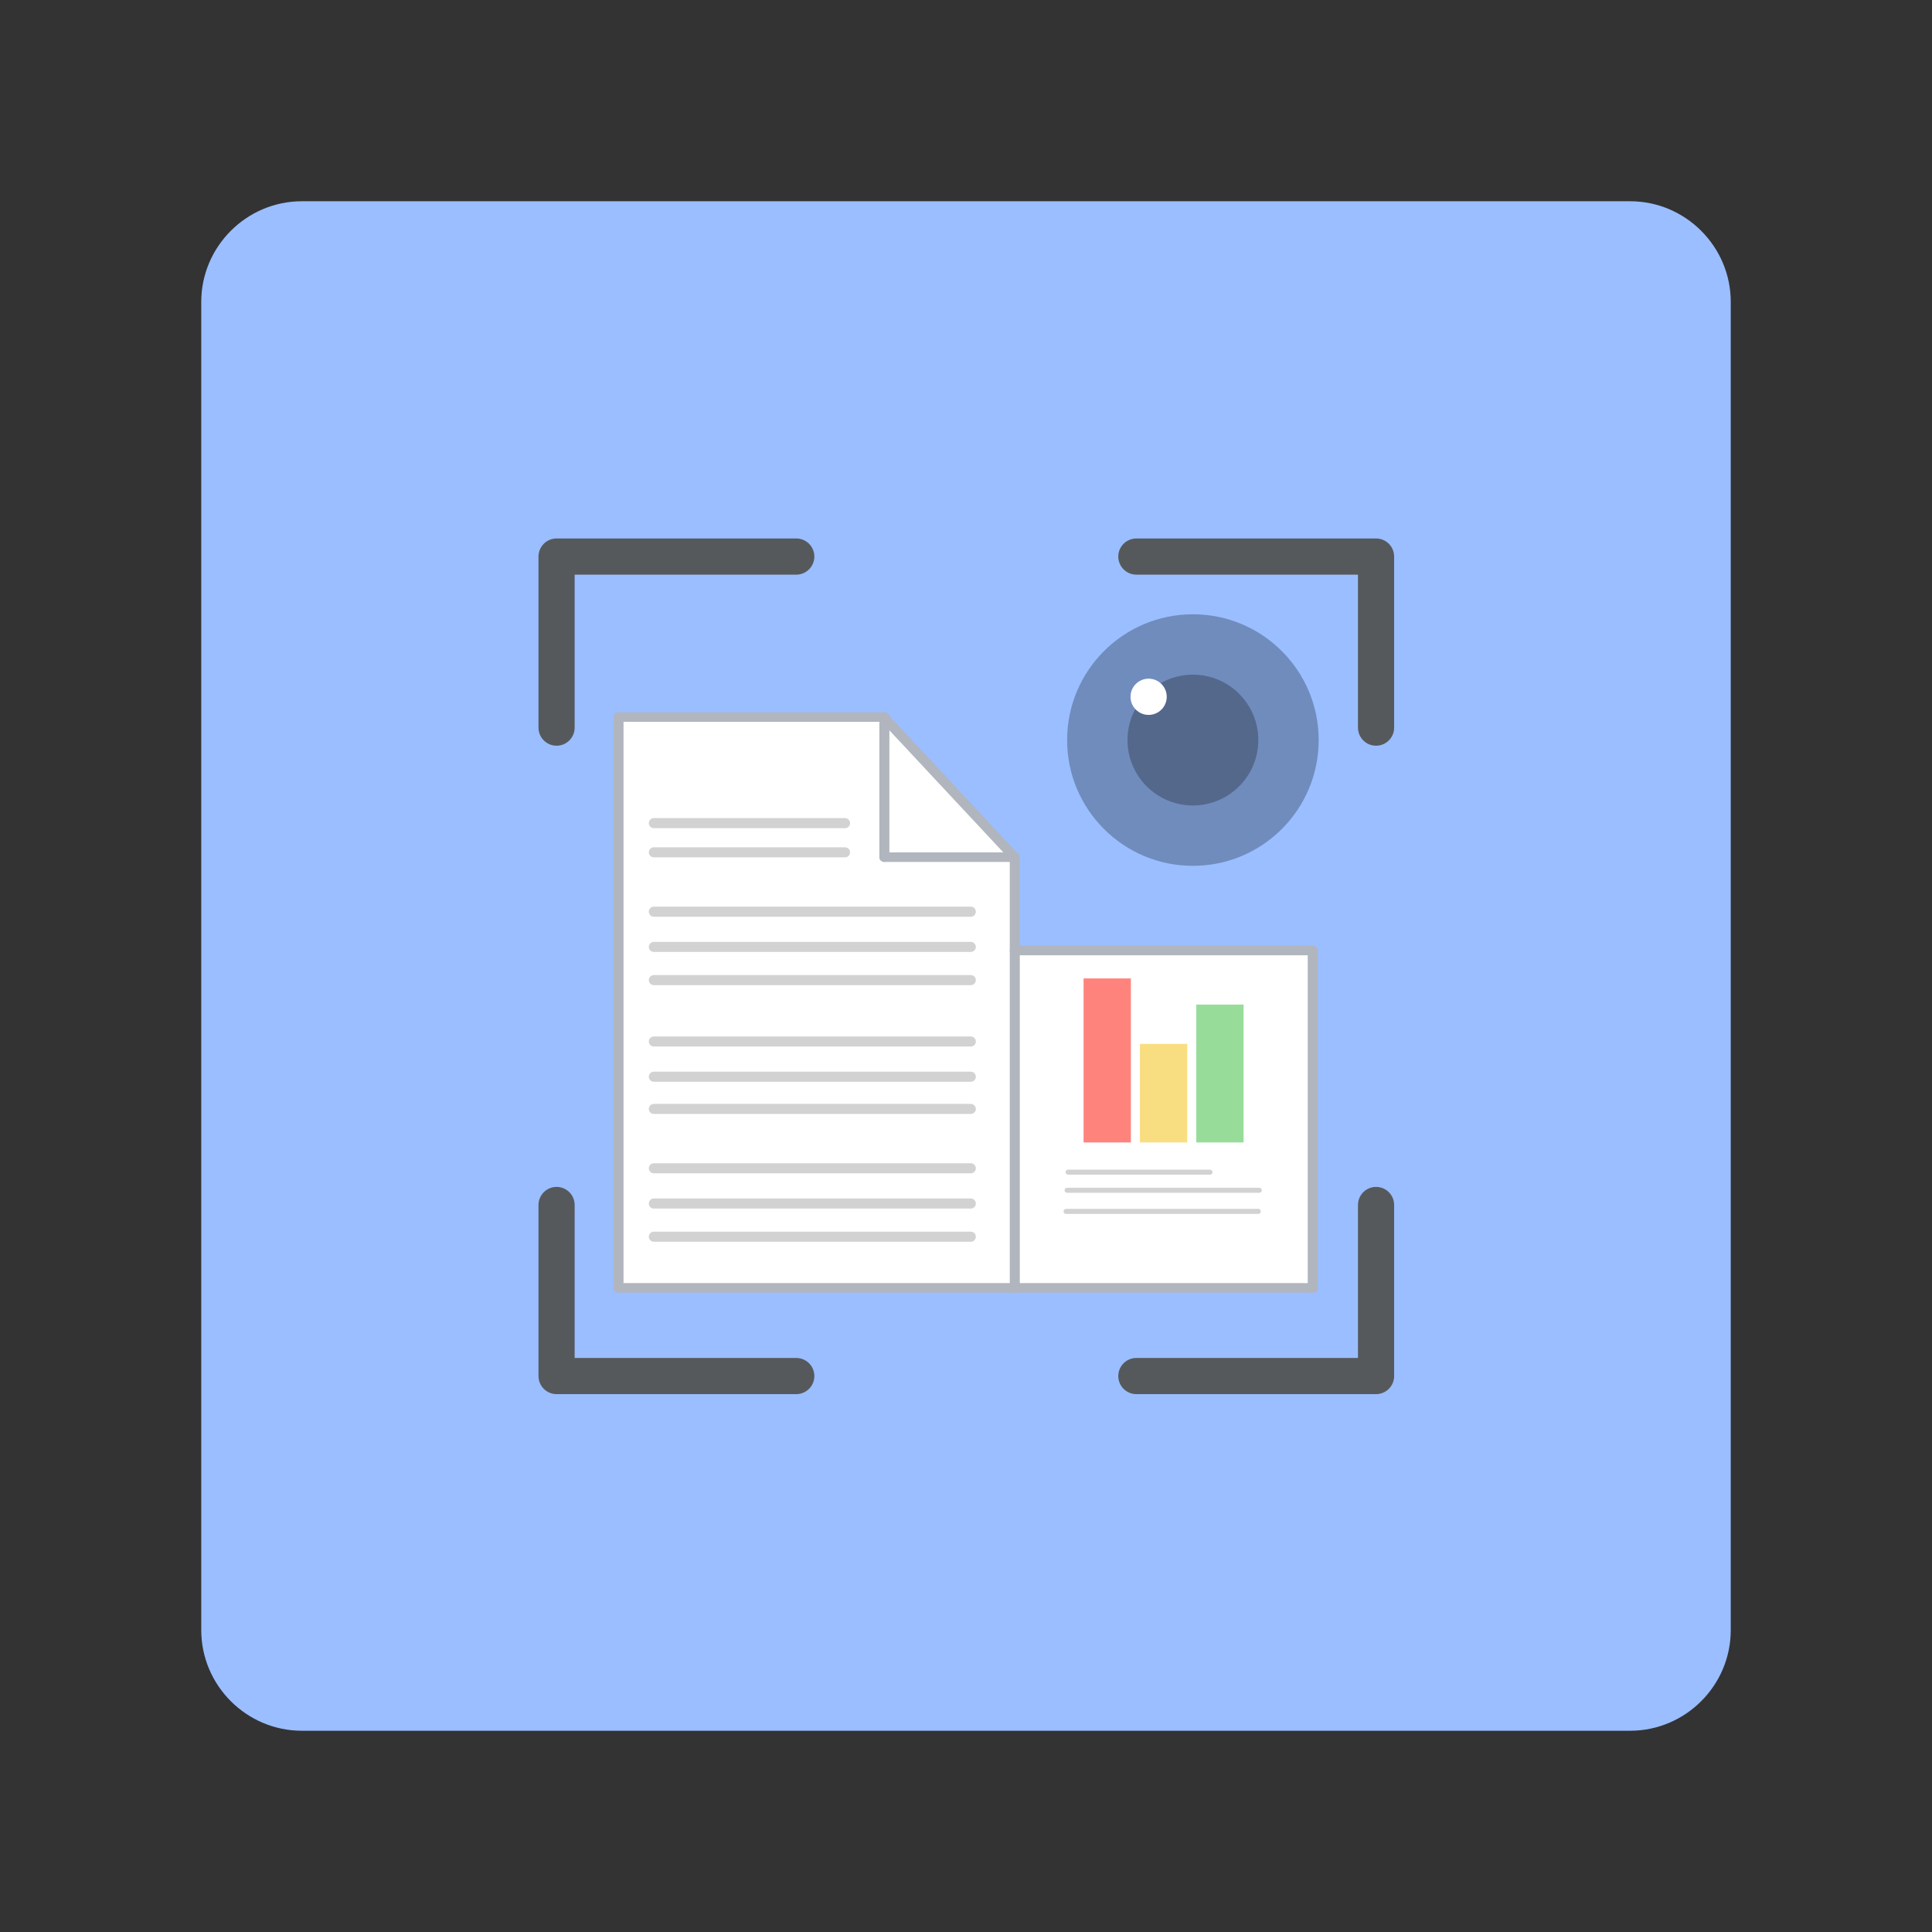 <?xml version="1.0" encoding="UTF-8" standalone="no"?>
<svg
   id="a"
   data-name="Layer 1"
   viewBox="0 0 192 192"
   version="1.1"
   width="192"
   height="192"
   xmlns="http://www.w3.org/2000/svg"
   xmlns:svg="http://www.w3.org/2000/svg">
  <rect x="0" y="0" width="192" height="192" fill="#333333" stroke="none"/>
  <defs
     id="defs1">
    <style
       id="style1">
      .h {
        stroke-width: .5px;
      }

      .h, .i, .j, .k {
        fill: none;
        stroke-linecap: round;
        stroke-linejoin: round;
      }

      .h, .k {
        stroke: #d2d2d2;
      }

      .l {
        fill: #fff;
      }

      .m {
        fill: #708cbd;
      }

      .n {
        fill: #54688c;
      }

      .o {
        fill: #ff837d;
      }

      .p {
        fill: #f9de81;
      }

      .i {
        stroke: #56595b;
        stroke-width: 3.53px;
      }

      .j {
        stroke: #b1b5bd;
      }

      .q {
        fill: #9abeff;
      }

      .r {
        fill: #98dc9a;
      }
    </style>
  </defs>
  <path
     class="q"
     d="m 30,20 h 132 c 5.5,0 10,4.5 10,10 v 132 c 0,5.5 -4.5,10 -10,10 H 30 c -5.5,0 -10,-4.5 -10,-10 V 30 c 0,-5.5 4.5,-10 10,-10 z"
     id="path1" />
  <g
     id="b"
     data-name="Layer 3"
     transform="matrix(1.018,0,0,1.018,18.663,18.662)">
    <path
       class="i"
       d="M 116,52.7 V 36 H 92.6"
       id="path2" />
    <path
       class="i"
       d="M 36,52.7 V 36 h 23.4"
       id="path3" />
    <path
       class="i"
       d="M 116,99.3 V 116 H 92.6"
       id="path4" />
    <path
       class="i"
       d="M 36,99.3 V 116 h 23.4"
       id="path5" />
  </g>
  <g
     id="d"
     data-name="Layer 2"
     transform="matrix(0.997,0,0,0.947,19.793,24.195)">
    <g
       id="g16">
      <g
         id="g9">
        <polygon
           class="l"
           points="111,74.2 111,109.6 81.3,109.6 81.3,74.2 110.9,74.2 "
           id="polygon7" />
        <polygon
           class="l"
           points="68.3,49.7 68.5,50 68.3,50.3 68.3,64.4 80.8,64.4 81,64.1 81.3,64.4 81.3,64.7 81.3,74.2 81.3,109.6 80.9,109.6 41.8,109.6 41.8,50.3 41.8,49.7 "
           id="polygon8" />
        <polygon
           class="l"
           points="81,64.1 80.8,64.4 68.3,64.4 68.3,50.3 68.5,50 "
           id="polygon9" />
      </g>
      <g
         id="g15">
        <line
           class="j"
           x1="41.8"
           y1="49.7"
           x2="68.3"
           y2="49.7"
           id="line9" />
        <polyline
           class="j"
           points="81.3 64.4 81 64.1 68.5 50 68.3 49.7"
           id="polyline9" />
        <line
           class="j"
           x1="41.8"
           y1="109.6"
           x2="80.9"
           y2="109.6"
           id="line10" />
        <polyline
           class="j"
           points="81.3 109.6 81.3 74.2 81.3 64.7"
           id="polyline10" />
        <line
           class="j"
           x1="41.8"
           y1="109.6"
           x2="41.8"
           y2="50.3"
           id="line11" />
        <line
           class="j"
           x1="68.3"
           y1="64.4"
           x2="80.8"
           y2="64.4"
           id="line12" />
        <line
           class="j"
           x1="68.3"
           y1="64.4"
           x2="68.3"
           y2="50.3"
           id="line13" />
        <line
           class="j"
           x1="81.3"
           y1="74.2"
           x2="110.9"
           y2="74.2"
           id="line14" />
        <polyline
           class="j"
           points="80.9 109.6 81.3 109.6 111 109.6"
           id="polyline14" />
        <line
           class="j"
           x1="111"
           y1="109.6"
           x2="111"
           y2="74.2"
           id="line15" />
      </g>
    </g>
  </g>
  <g
     id="c"
     data-name="Layer 2"
     transform="translate(20.149,18.746)">
    <circle
       class="m"
       cx="98.4"
       cy="54.8"
       r="12.5"
       id="circle5" />
    <circle
       class="n"
       cx="98.4"
       cy="54.8"
       r="6.5"
       id="circle6" />
    <circle
       class="l"
       cx="94"
       cy="50.5"
       r="1.8"
       id="circle7" />
  </g>
  <g
     id="e"
     data-name="Layer 5"
     transform="translate(19.378,20.603)">
    <line
       class="k"
       x1="45.6"
       y1="64.1"
       x2="64.6"
       y2="64.1"
       id="line16" />
    <line
       class="k"
       x1="45.6"
       y1="61.2"
       x2="64.6"
       y2="61.2"
       id="line17" />
    <line
       class="k"
       x1="45.6"
       y1="76.8"
       x2="77.1"
       y2="76.8"
       id="line18" />
    <line
       class="k"
       x1="45.6"
       y1="73.5"
       x2="77.1"
       y2="73.5"
       id="line19" />
    <line
       class="k"
       x1="45.6"
       y1="70"
       x2="77.1"
       y2="70"
       id="line20" />
    <line
       class="k"
       x1="45.6"
       y1="102.3"
       x2="77.1"
       y2="102.3"
       id="line21" />
    <line
       class="k"
       x1="45.6"
       y1="99"
       x2="77.1"
       y2="99"
       id="line22" />
    <line
       class="k"
       x1="45.6"
       y1="95.5"
       x2="77.1"
       y2="95.5"
       id="line23" />
    <line
       class="k"
       x1="45.6"
       y1="89.6"
       x2="77.1"
       y2="89.6"
       id="line24" />
    <line
       class="k"
       x1="45.6"
       y1="86.4"
       x2="77.1"
       y2="86.4"
       id="line25" />
    <line
       class="k"
       x1="45.6"
       y1="82.9"
       x2="77.1"
       y2="82.9"
       id="line26" />
  </g>
  <g
     id="f"
     data-name="Layer 4"
     transform="translate(19.347,18.088)">
    <line
       class="h"
       x1="86.7"
       y1="100.2"
       x2="105.8"
       y2="100.2"
       id="line27" />
    <line
       class="h"
       x1="86.8"
       y1="98.4"
       x2="100.9"
       y2="98.4"
       id="line28" />
    <line
       class="h"
       x1="86.6"
       y1="102.3"
       x2="105.7"
       y2="102.3"
       id="line29" />
  </g>
  <g
     id="g"
     data-name="Layer 3"
     transform="translate(19.385,19.035)">
    <rect
       class="o"
       x="88.3"
       y="78.2"
       width="4.7"
       height="16.3"
       id="rect29" />
    <rect
       class="r"
       x="99.5"
       y="80.8"
       width="4.7"
       height="13.7"
       id="rect30" />
    <rect
       class="p"
       x="93.9"
       y="84.7"
       width="4.7"
       height="9.8"
       id="rect31" />
  </g>
</svg>
